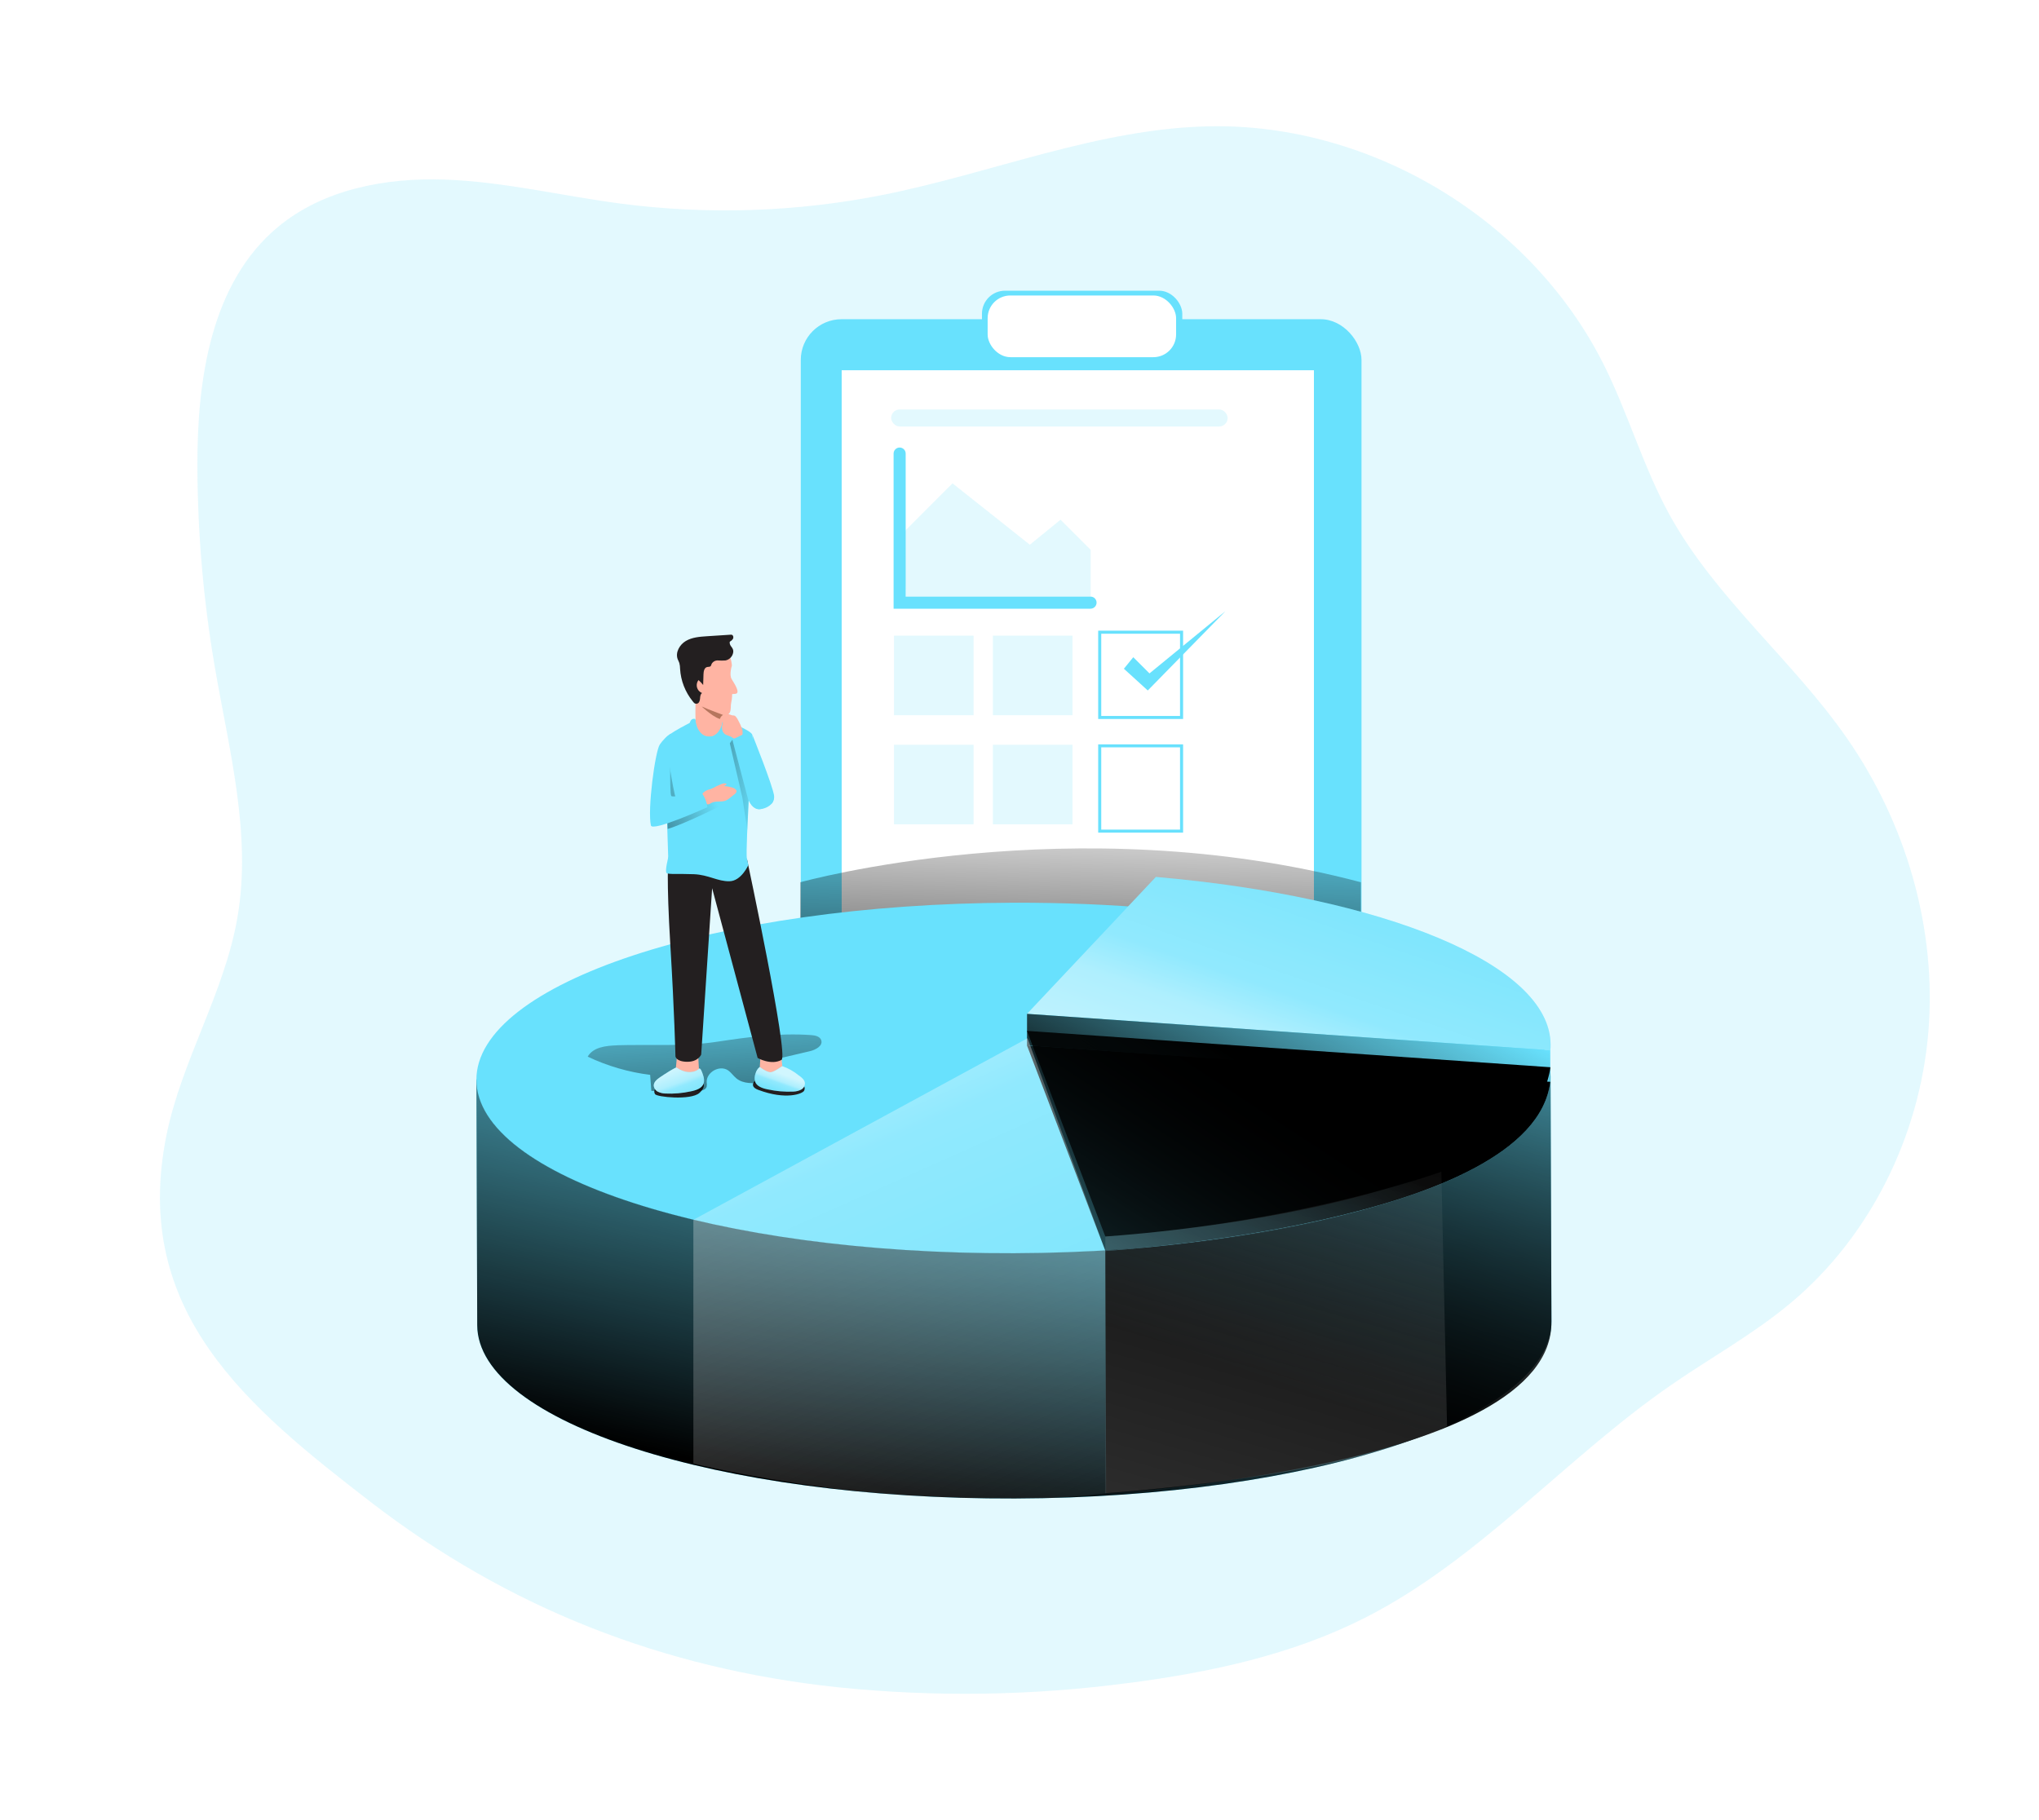 <svg id="_86_data_analysis_outline" xmlns="http://www.w3.org/2000/svg" xmlns:xlink="http://www.w3.org/1999/xlink" viewBox="0 0 500 500" data-imageid="data-analysis-7" imageName="Data Analysis" class="illustrations_image" style="width: 560px;"><defs><style>.cls-1_data-analysis-7{fill:url(#linear-gradient);}.cls-1_data-analysis-7,.cls-2_data-analysis-7,.cls-3_data-analysis-7,.cls-4_data-analysis-7,.cls-5_data-analysis-7,.cls-6_data-analysis-7,.cls-7_data-analysis-7,.cls-8_data-analysis-7,.cls-9_data-analysis-7,.cls-10_data-analysis-7,.cls-11_data-analysis-7,.cls-12_data-analysis-7,.cls-13_data-analysis-7,.cls-14_data-analysis-7,.cls-15_data-analysis-7,.cls-16_data-analysis-7,.cls-17_data-analysis-7,.cls-18_data-analysis-7,.cls-19_data-analysis-7,.cls-20_data-analysis-7,.cls-21_data-analysis-7,.cls-22_data-analysis-7{stroke-width:0px;}.cls-2_data-analysis-7{opacity:.18;}.cls-2_data-analysis-7,.cls-6_data-analysis-7,.cls-7_data-analysis-7,.cls-8_data-analysis-7,.cls-9_data-analysis-7,.cls-10_data-analysis-7{isolation:isolate;}.cls-2_data-analysis-7,.cls-22_data-analysis-7{fill:#68e1fd;}.cls-3_data-analysis-7{fill:url(#linear-gradient-12-data-analysis-7);}.cls-4_data-analysis-7{fill:url(#linear-gradient-13-data-analysis-7);}.cls-5_data-analysis-7{fill:url(#linear-gradient-14-data-analysis-7);}.cls-6_data-analysis-7{fill:url(#linear-gradient-15-data-analysis-7);}.cls-6_data-analysis-7,.cls-7_data-analysis-7,.cls-8_data-analysis-7,.cls-9_data-analysis-7,.cls-10_data-analysis-7{opacity:.69;}.cls-7_data-analysis-7{fill:url(#linear-gradient-16-data-analysis-7);}.cls-8_data-analysis-7{fill:url(#linear-gradient-11-data-analysis-7);}.cls-9_data-analysis-7{fill:url(#linear-gradient-10-data-analysis-7);}.cls-10_data-analysis-7{fill:url(#linear-gradient-7-data-analysis-7);}.cls-11_data-analysis-7{fill:url(#linear-gradient-4-data-analysis-7);}.cls-12_data-analysis-7{fill:url(#linear-gradient-2-data-analysis-7);}.cls-13_data-analysis-7{fill:url(#linear-gradient-3-data-analysis-7);}.cls-14_data-analysis-7{fill:url(#linear-gradient-8-data-analysis-7);}.cls-15_data-analysis-7{fill:url(#linear-gradient-9-data-analysis-7);}.cls-16_data-analysis-7{fill:url(#linear-gradient-5-data-analysis-7);}.cls-17_data-analysis-7{fill:url(#linear-gradient-6-data-analysis-7);}.cls-18_data-analysis-7{fill:#231f20;}.cls-19_data-analysis-7{fill:#b6765e;}.cls-20_data-analysis-7{fill:#fff;}.cls-21_data-analysis-7{fill:#ffb4a3;}</style><linearGradient id="linear-gradient-data-analysis-7" x1="291.51" y1="1359.37" x2="312.11" y2="1712.52" gradientTransform="translate(-60.97 1891.29) scale(1 -1)" gradientUnits="userSpaceOnUse"><stop offset="0" stop-color="#000" stop-opacity="0"/><stop offset=".99" stop-color="#000"/></linearGradient><linearGradient id="linear-gradient-2-data-analysis-7" x1="328.82" y1="1678.26" x2="326.33" y2="1582.11" xlink:href="#linear-gradient-data-analysis-7"/><linearGradient id="linear-gradient-3-data-analysis-7" x1="328.89" y1="1625.65" x2="296.3" y2="1475.5" gradientTransform="translate(-61.17 1893.84) rotate(-.2) scale(1 -1)" xlink:href="#linear-gradient-data-analysis-7"/><linearGradient id="linear-gradient-4-data-analysis-7" x1="318.34" y1="1610.75" x2="300.91" y2="1530.42" gradientTransform="translate(-61.17 1893.84) rotate(-.2) scale(1 -1)" xlink:href="#linear-gradient-data-analysis-7"/><linearGradient id="linear-gradient-5-data-analysis-7" x1="288.06" y1="1442.41" x2="388.37" y2="1594.83" gradientTransform="translate(-61.17 1893.84) rotate(-.2) scale(1 -1)" xlink:href="#linear-gradient-data-analysis-7"/><linearGradient id="linear-gradient-6-data-analysis-7" x1="448.22" y1="1670.89" x2="391.39" y2="1508.91" gradientTransform="translate(-61.17 1893.84) rotate(-.2) scale(1 -1)" xlink:href="#linear-gradient-data-analysis-7"/><linearGradient id="linear-gradient-7-data-analysis-7" x1="410.2" y1="1681.23" x2="372.12" y2="1570.71" gradientTransform="translate(-60.97 1891.29) scale(1 -1)" gradientUnits="userSpaceOnUse"><stop offset=".02" stop-color="#fff" stop-opacity="0"/><stop offset=".58" stop-color="#fff" stop-opacity=".39"/><stop offset=".68" stop-color="#fff" stop-opacity=".68"/><stop offset="1" stop-color="#fff"/></linearGradient><linearGradient id="linear-gradient-8-data-analysis-7" x1="369.53" y1="1633.2" x2="332.38" y2="1560.77" gradientTransform="translate(-31 1892.57) scale(1 -1)" xlink:href="#linear-gradient-data-analysis-7"/><linearGradient id="linear-gradient-9-data-analysis-7" x1="290.04" y1="1449.38" x2="387.3" y2="1597.17" gradientTransform="translate(-61.17 1893.84) rotate(-.2) scale(1 -1)" xlink:href="#linear-gradient-data-analysis-7"/><linearGradient id="linear-gradient-10-data-analysis-7" x1="409.12" y1="1621.69" x2="294.53" y2="1223.45" xlink:href="#linear-gradient-7-data-analysis-7"/><linearGradient id="linear-gradient-11-data-analysis-7" x1="318.11" y1="1433.4" x2="213.44" y2="1668.73" xlink:href="#linear-gradient-7-data-analysis-7"/><linearGradient id="linear-gradient-12-data-analysis-7" x1="222.94" y1="1628.57" x2="228.09" y2="1543.8" xlink:href="#linear-gradient-data-analysis-7"/><linearGradient id="linear-gradient-13-data-analysis-7" x1="223.97" y1="1680.06" x2="182.81" y2="1662.52" xlink:href="#linear-gradient-data-analysis-7"/><linearGradient id="linear-gradient-14-data-analysis-7" x1="210.53" y1="1675.77" x2="168.57" y2="1683.3" gradientTransform="translate(-31 1892.57) scale(1 -1)" xlink:href="#linear-gradient-data-analysis-7"/><linearGradient id="linear-gradient-15-data-analysis-7" x1="220.33" y1="1586.16" x2="216.12" y2="1597.64" xlink:href="#linear-gradient-7-data-analysis-7"/><linearGradient id="linear-gradient-16-data-analysis-7" x1="243.61" y1="1590.29" x2="245.72" y2="1596.26" xlink:href="#linear-gradient-7-data-analysis-7"/></defs><path id="background_data-analysis-7" class="cls-2_data-analysis-7 targetColor" d="M280.17,462.31c22.25-2.91,44.49-7.67,64.53-17.8,31.56-15.96,55.17-43.96,84.31-64.07,10.92-7.54,22.62-13.98,32.79-22.5,21.86-18.28,35.41-45.87,37.8-74.3,2.39-28.43-6.07-57.43-22.35-80.86-14.96-21.53-36.15-38.5-48.78-61.47-7.18-13.09-11.28-27.68-17.95-41.03-19.82-39.74-63.58-66.32-108.01-65.59-30.69.51-59.82,12.81-89.88,18.82-23.81,4.75-48.24,5.56-72.31,2.4-16.1-2.13-32.04-6.02-48.24-6.58s-33.35,2.67-45.81,13.07c-18.33,15.31-22.13,41.77-22.06,65.63.06,18.4,1.64,36.75,4.73,54.89,3.91,22.92,10.24,46.19,6.27,69.1-3.56,20.72-15.33,39.27-19.5,59.87-9.79,48.48,22.43,74.75,56.16,100.77,37.8,29.13,80.26,45.67,127.79,50.8,26.79,2.79,53.82,2.4,80.52-1.17Z" style="fill: rgb(104, 225, 253);"/><g id="data_report_data-analysis-7"><path class="cls-22_data-analysis-7 targetColor" d="M236.42,144.34h-1.29c.18-.53.35-1.06.51-1.59.28.53.53,1.05.78,1.59Z" style="fill: rgb(104, 225, 253);"/><path class="cls-22_data-analysis-7 targetColor" d="M236.42,144.34h-1.29c.18-.53.35-1.06.51-1.59.28.53.53,1.05.78,1.59Z" style="fill: rgb(104, 225, 253);"/><rect class="cls-22_data-analysis-7 targetColor" x="189.93" y="87.69" width="154" height="199.86" rx="11.19" ry="11.19" style="fill: rgb(104, 225, 253);"/><rect class="cls-20_data-analysis-7" x="201.16" y="101.71" width="129.7" height="170.03"/><rect class="cls-22_data-analysis-7 targetColor" x="239.69" y="79.86" width="55.02" height="16.39" rx="6.33" ry="6.33" style="fill: rgb(104, 225, 253);"/><rect class="cls-20_data-analysis-7" x="241.25" y="81.17" width="51.76" height="16.95" rx="6.24" ry="6.24"/><rect class="cls-2_data-analysis-7 targetColor" x="215.53" y="174.62" width="21.86" height="21.86" style="fill: rgb(104, 225, 253);"/><rect class="cls-2_data-analysis-7 targetColor" x="215.53" y="204.59" width="21.86" height="21.86" style="fill: rgb(104, 225, 253);"/><rect class="cls-2_data-analysis-7 targetColor" x="242.69" y="174.62" width="21.86" height="21.86" style="fill: rgb(104, 225, 253);"/><rect class="cls-2_data-analysis-7 targetColor" x="242.69" y="204.59" width="21.86" height="21.86" style="fill: rgb(104, 225, 253);"/><rect class="cls-2_data-analysis-7 targetColor" x="214.75" y="112.48" width="92.42" height="4.68" rx="2.34" ry="2.34" style="fill: rgb(104, 225, 253);"/><path class="cls-22_data-analysis-7 targetColor" d="M294.93,197.51h-23.32v-24.26h23.32v24.26ZM272.45,196.68h21.64v-22.59h-21.64v22.59Z" style="fill: rgb(104, 225, 253);"/><path class="cls-22_data-analysis-7 targetColor" d="M294.93,228.73h-23.32v-24.25h23.32v24.25ZM272.45,227.9h21.64v-22.6h-21.64v22.6Z" style="fill: rgb(104, 225, 253);"/><path class="cls-22_data-analysis-7 targetColor" d="M269.52,167.22h-54.1v-42.62c0-.92.75-1.66,1.66-1.66h0c.91,0,1.66.73,1.66,1.65,0,0,0,0,0,0v39.3h50.77c.92,0,1.66.74,1.66,1.66h0c0,.92-.75,1.66-1.66,1.66Z" style="fill: rgb(104, 225, 253);"/><polygon class="cls-2_data-analysis-7 targetColor" points="218.18 146.2 231.61 132.78 252.84 149.64 261.27 142.77 269.54 151.04 269.54 163.9 218.76 163.9 218.18 146.2" style="fill: rgb(104, 225, 253);"/><polygon class="cls-22_data-analysis-7 targetColor" points="278.67 183.71 285.23 189.68 306.54 167.91 285.7 184.99 281.25 180.54 278.67 183.71" style="fill: rgb(104, 225, 253);"/></g><path id="floor_data-analysis-7" class="cls-1_data-analysis-7" d="M101.07,364.03H23.44s63.92,67.53,89.21,73.15c25.29,5.62,262.72-11.19,262.72-11.19l39.33-36.53,42.62-27.16-61.23.74-295.03,1Z"/><path id="shadow_data-analysis-7" class="cls-12_data-analysis-7" d="M189.81,242.36s74.93-20.92,153.95,0v23.72l-153.95-9.67v-14.05Z"/><g id="pie_chart_data-analysis-7"><path class="cls-22_data-analysis-7 targetColor" d="M396.1,363c.1,26.58-65.85,48.37-147.34,48.66-81.49.28-147.6-21.04-147.69-47.62l-.24-67.4c20.32-18.69,83.53,18.96,147.59,18.74,49.12-.18,120.59-31.73,147.45-19.77l.23,67.39Z" style="fill: rgb(104, 225, 253);"/><path class="cls-13_data-analysis-7" d="M395.86,295.61l.24,67.38c.1,26.59-65.85,48.37-147.34,48.66-81.49.28-147.6-21.03-147.69-47.62l-.23-67.38c.09,26.58,66.21,47.9,147.72,47.62,81.51-.28,147.39-22.08,147.3-48.66Z"/><path class="cls-11_data-analysis-7" d="M395.86,295.61c.1,26.58-65.85,48.37-147.34,48.66-81.49.28-147.59-21.04-147.68-47.62,20.31-18.69,83.52,18.96,147.58,18.69,49.13-.12,120.6-31.69,147.44-19.73Z"/><path class="cls-22_data-analysis-7 targetColor" d="M395.86,295.61c0,.53,0,1.05-.07,1.58-2.45,25.87-67.41,46.8-147.27,47.08-81.47.28-147.59-21.04-147.68-47.62s65.85-48.37,147.34-48.67c13.6-.04,26.77.51,39.28,1.6,62.42,5.38,108.33,23.88,108.4,46.03Z" style="fill: rgb(104, 225, 253);"/><path class="cls-16_data-analysis-7" d="M395.79,297.16h0c-4.74,39.35-122.21,46.47-122.21,46.47l-21.53-56.46,143.73,6.03v3.96Z"/><path class="cls-17_data-analysis-7" d="M395.86,297.16l.23,65.85c.61,40.22-122.3,47.19-122.3,47.19l-.23-66.55s117.47-7.12,122.21-46.47l.09-.03Z"/><path class="cls-22_data-analysis-7 targetColor" d="M395.86,286.95c0,.52,0,1.04-.07,1.57l-143.73-10,35.4-37.62c62.42,5.42,108.33,23.91,108.4,46.06Z" style="fill: rgb(104, 225, 253);"/><path class="cls-10_data-analysis-7" d="M395.86,286.95c0,.52,0,1.04-.07,1.57l-143.73-10,35.4-37.62c62.42,5.42,108.33,23.91,108.4,46.06Z"/><polygon class="cls-22_data-analysis-7 targetColor" points="252.07 278.51 252.07 287.17 395.78 297.18 395.78 288.51 252.07 278.51" style="fill: rgb(104, 225, 253);"/><polygon class="cls-14_data-analysis-7" points="252.07 278.51 252.07 287.17 395.78 297.18 395.78 288.51 252.07 278.51"/><path class="cls-15_data-analysis-7" d="M395.79,293.18h0c-4.75,39.37-122.22,46.49-122.22,46.49l-21.52-56.48,143.74,9.99Z"/><path class="cls-9_data-analysis-7" d="M273.58,339.67v70.52s68.4-4.56,93.84-18.45l-1.56-69.87s-37.37,13.8-92.28,17.8Z"/><path class="cls-8_data-analysis-7" d="M252.21,285.21l-91.78,49.88v66.96s60.04,14.88,113.15,8.14v-66.55l-21.37-58.44Z"/></g><g id="character_data-analysis-7"><path class="cls-18_data-analysis-7" d="M149.89,299.2c-.26.41-.26.94,0,1.35.41.82,9.79,1.78,12.17-.29s.64-3.63.64-3.63l-12.81,2.57Z"/><path class="cls-18_data-analysis-7" d="M190.77,298.27c.28.4.31.92.08,1.34-.36.84-4.97,2.67-12.63-.23-2.96-1.1-.4-2.95-.4-2.95l12.95,1.83Z"/><path class="cls-3_data-analysis-7" d="M139.42,287.16c-3.01.1-6.54.5-8.01,3.11,5.41,2.57,11.2,4.26,17.15,5l.33,4.4c4.24.12,8.49.12,12.74,0,.95,0,2.14-.21,2.45-1.12.08-.42.08-.85,0-1.27-.1-2.75,3.56-4.8,5.86-3.26.89.61,1.5,1.56,2.33,2.24,1.9,1.53,4.61,1.37,7.04,1.14l10.15-.98-7.6-5.17,10.6-2.49c1.59-.37,3.62-1.49,3.08-3.03-.37-1.05-1.72-1.32-2.83-1.39-8.9-.61-17.1.53-25.81,1.84-8.79,1.36-18.47.69-27.48.96Z"/><path class="cls-21_data-analysis-7" d="M184.53,289.6l.4,4.1s-1.58,2.38-3.63,2.54-2.75-.84-2.75-.84l.34-6.04"/><path class="cls-21_data-analysis-7" d="M155.94,290.04l-.4,4.21s1.61,2.45,3.72,2.61,2.83-.89,2.83-.89l-.35-6.23"/><path class="cls-22_data-analysis-7 targetColor" d="M161,197.81s-8.16,3.93-8.35,5.23.89,33.05.89,33.05c0,0,2.67,3.43,10.76,3.43s10.95-2.32,10.82-3.48c-.46-4.02,1.69-32.77,1.51-34.12s-7.72-4.1-7.72-4.1l-7.92-.02Z" style="fill: rgb(104, 225, 253);"/><path class="cls-4_data-analysis-7" d="M166.07,217.96s-9.79,1.78-10.44,1.15-2.91-16.56-2.98-16.07c-.13.89.41,16.18.72,24.68,5.04-1.52,15.59-6.88,15.59-6.88-.78-1.13-1.76-2.1-2.89-2.87Z"/><path class="cls-21_data-analysis-7" d="M165.96,216.41h.04c.48-.3.99-.55,1.52-.76l.37-.16c.25-.11.51-.2.78-.26.21-.04.43-.04.64,0,.1,0,.2.05.2.15,0,.04-.02.08-.04.11-.1.13-.23.23-.38.28-.04.01-.08.03-.12.06-.03.04-.03.09,0,.12h.06c.82.07,1.64.24,2.42.51.42.18.89.52.83.98-.08.31-.27.57-.54.74l-1.18.94c-.37.33-.78.6-1.23.8-1.24.51-2.75,0-3.92.63-.4.22-.89.58-1.26.35-.14-.1-.25-.23-.33-.38-.35-.6-1.24-2.03-.77-2.67.54-.53,1.22-.9,1.97-1.04.33-.1.65-.24.94-.41Z"/><path class="cls-21_data-analysis-7" d="M161.02,192.83s-.06,2.85,0,4.94c0,1.55.55,4.54,3.86,4.54s3.69-3.81,3.64-4.54c.09-1.1.09-2.21,0-3.32-.25-1.77-7.31-2.84-7.5-1.62Z"/><path class="cls-22_data-analysis-7 targetColor" d="M160.98,197.54c-.49-.2-1.06,0-1.31.48-.5.83-.53,2.49,0,4.77.15,1,.48,1.97.97,2.86,0,0,2.17-3.06,3.69-3.19,0,0-3.01-.6-3.35-4.92Z" style="fill: rgb(104, 225, 253);"/><path class="cls-22_data-analysis-7 targetColor" d="M168.51,197.54c.49-.2,1.06,0,1.31.48.5.83.53,2.49,0,4.77-.15,1-.48,1.97-.97,2.86,0,0-2.17-3.06-3.69-3.19,0,0,3.01-.6,3.35-4.92Z" style="fill: rgb(104, 225, 253);"/><path class="cls-18_data-analysis-7" d="M153.57,236.09s-.61,4.71.55,23.83c1.09,17.8,1.39,30.26,1.39,30.26,0,0,.12,1.46,3.19,1.5s3.88-1.98,3.88-1.98l3-45.7,12.5,46.63s3.68,2.12,6.56.53c2.04-1.13-9.49-55.17-9.49-55.17-6.82,3.23-14.73,3.27-21.58.1Z"/><path class="cls-22_data-analysis-7 targetColor" d="M154.17,201.56c-1.16.79-2.16,1.79-2.95,2.95-1.3,1.9-3.43,17.91-2.45,22.25.42,1.83,15.52-5.01,15.52-5.01,0,0-.36-3.07-1.96-4.11,0,0-7.4,1.58-7.96,1.03s-.2-17.11-.2-17.11Z" style="fill: rgb(104, 225, 253);"/><path class="cls-21_data-analysis-7" d="M171.02,182.82s-.83,2.54-.06,3.75c2.85,4.45,1.23,4,.17,4.09-.13,0,.05.89-.33,2.5-.3,1.29.61,4.24-3.37,3-1.14-.36-6.67-1.9-7.06-5.34-.49-4.27-3.11-9.68,2.06-11.49,6.2-2.16,8.22-.48,8.59,3.49Z"/><path class="cls-19_data-analysis-7" d="M168.57,196.39s-4.03-1.49-5.86-2.32c0,0,3.79,3.61,5.76,3.56l.1-1.24Z"/><path class="cls-22_data-analysis-7 targetColor" d="M176.67,201.93s5.64,14.06,5.93,16.71-3.11,3.96-4.62,3.56c-3.35-.94-2.82-6.68-2.82-6.68l1.51-13.59Z" style="fill: rgb(104, 225, 253);"/><path class="cls-21_data-analysis-7" d="M172.85,198.09c-.19-.42-.43-.82-.72-1.18-.13-.17-.3-.29-.5-.35-.16-.02-.31-.04-.47-.04-.2-.04-.4-.1-.59-.19-.53-.22-1.12-.25-1.67-.08-.55.18-.98.62-1.15,1.17-.07.21-.04.45.08.64.16.18.42.22.63.1.05.34.01.68-.1,1-.1.44-.1.9,0,1.33.08.45.32.85.68,1.14.59.46,1.43.49,2.03.95.09.08.19.15.29.21.18.08.37.12.57.12.4.05.8-.02,1.15-.21.19-.14.32-.35.52-.47.07-.04.14-.09.2-.15.18-.22.13-.74.15-1.01,0-.29-.04-.57-.14-.85-.26-.74-.58-1.45-.96-2.13Z"/><path class="cls-22_data-analysis-7 targetColor" d="M182.59,218.64l-7.77-17.26-4.22,2.05,4.89,16.1s1.4,3.83,4.06,2.5,2.8-1.05,3.04-3.39Z" style="fill: rgb(104, 225, 253);"/><path class="cls-18_data-analysis-7" d="M171.39,179.08c-.12,1.16-.98,2.12-2.13,2.35-.69.05-1.38.05-2.07,0-.71-.05-1.38.32-1.74.93-.11.24-.13.53-.34.69s-.6.12-.89.18c-.79.17-.99,1.19-1.01,2l-.09,2.94c-.38-.49-.81-.94-1.28-1.35-.78,1-.61,2.44.39,3.22.18.14.38.25.59.34-.49.31-.52,1-.56,1.57s-.28,1.29-.89,1.36-.83-.3-1.11-.65c-2.07-2.54-3.29-5.67-3.48-8.94,0-.53-.07-1.07-.2-1.58-.12-.36-.31-.69-.45-1.04-.71-1.86.52-4.01,2.23-5.02s3.78-1.17,5.78-1.3l6.45-.42c.11-.02.23-.02.35,0,.5.12.6.89.28,1.25-.62.83-.97.35-.76,1.31.22.78,1.01,1.12.93,2.16Z"/><polygon class="cls-5_data-analysis-7" points="175.53 219.82 171.14 203.2 170.44 204.2 173.88 219.07 175.27 228.13 175.53 219.82"/><path class="cls-22_data-analysis-7 targetColor" d="M175.13,235.77s-6.15,1.67-9.08,1.57-12.46-2.03-12.46-2.03c0,0-1.07,4.11-.51,4.53s3.43.15,7.48.31,6.53,2.01,9.79,1.94c3.26-.07,5.18-4.45,5.18-4.45l-.41-1.87Z" style="fill: rgb(104, 225, 253);"/><path class="cls-22_data-analysis-7 targetColor" d="M155.86,293.28c-.27-.19-3.09,1.65-4.61,2.67-.8.55-1.67,1.25-1.7,2.22.04.73.46,1.39,1.11,1.72.65.32,1.36.49,2.08.51,2.34.11,4.69-.09,6.98-.59,1.46-.28,3.14-.84,3.56-2.25.16-.74.1-1.52-.19-2.22-.24-.77-.72-2.19-1.17-1.71-.77.84-3.2,1.64-6.07-.34Z" style="fill: rgb(104, 225, 253);"/><path class="cls-22_data-analysis-7 targetColor" d="M184.81,292.86c1.66.58,3.21,1.44,4.57,2.56.79.55,1.67,1.25,1.69,2.21-.03.74-.45,1.4-1.11,1.73-.65.32-1.35.49-2.07.51-2.34.11-4.69-.09-6.99-.59-1.46-.28-3.14-.84-3.56-2.25-.16-.75-.1-1.52.19-2.23.19-.67.59-1.26,1.13-1.69,0,0,1.78,1.4,2.93,1.45.89.04,3.23-1.69,3.23-1.69Z" style="fill: rgb(104, 225, 253);"/><path class="cls-6_data-analysis-7" d="M155.86,293.28c-.27-.19-3.09,1.65-4.61,2.67-.8.55-1.67,1.25-1.7,2.22.04.73.46,1.39,1.11,1.72.65.32,1.36.49,2.08.51,2.34.11,4.69-.09,6.98-.59,1.46-.28,3.14-.84,3.56-2.25.16-.74.1-1.52-.19-2.22-.24-.77-.72-2.19-1.17-1.71-.77.84-3.2,1.64-6.07-.34Z"/><path class="cls-7_data-analysis-7" d="M184.81,292.86c1.66.58,3.21,1.44,4.57,2.56.79.55,1.67,1.25,1.69,2.21-.03.74-.45,1.4-1.11,1.73-.65.32-1.35.49-2.07.51-2.34.11-4.69-.09-6.99-.59-1.46-.28-3.14-.84-3.56-2.25-.16-.75-.1-1.52.19-2.23.19-.67.59-1.26,1.13-1.69,0,0,1.78,1.4,2.93,1.45.89.04,3.23-1.69,3.23-1.69Z"/></g></svg>